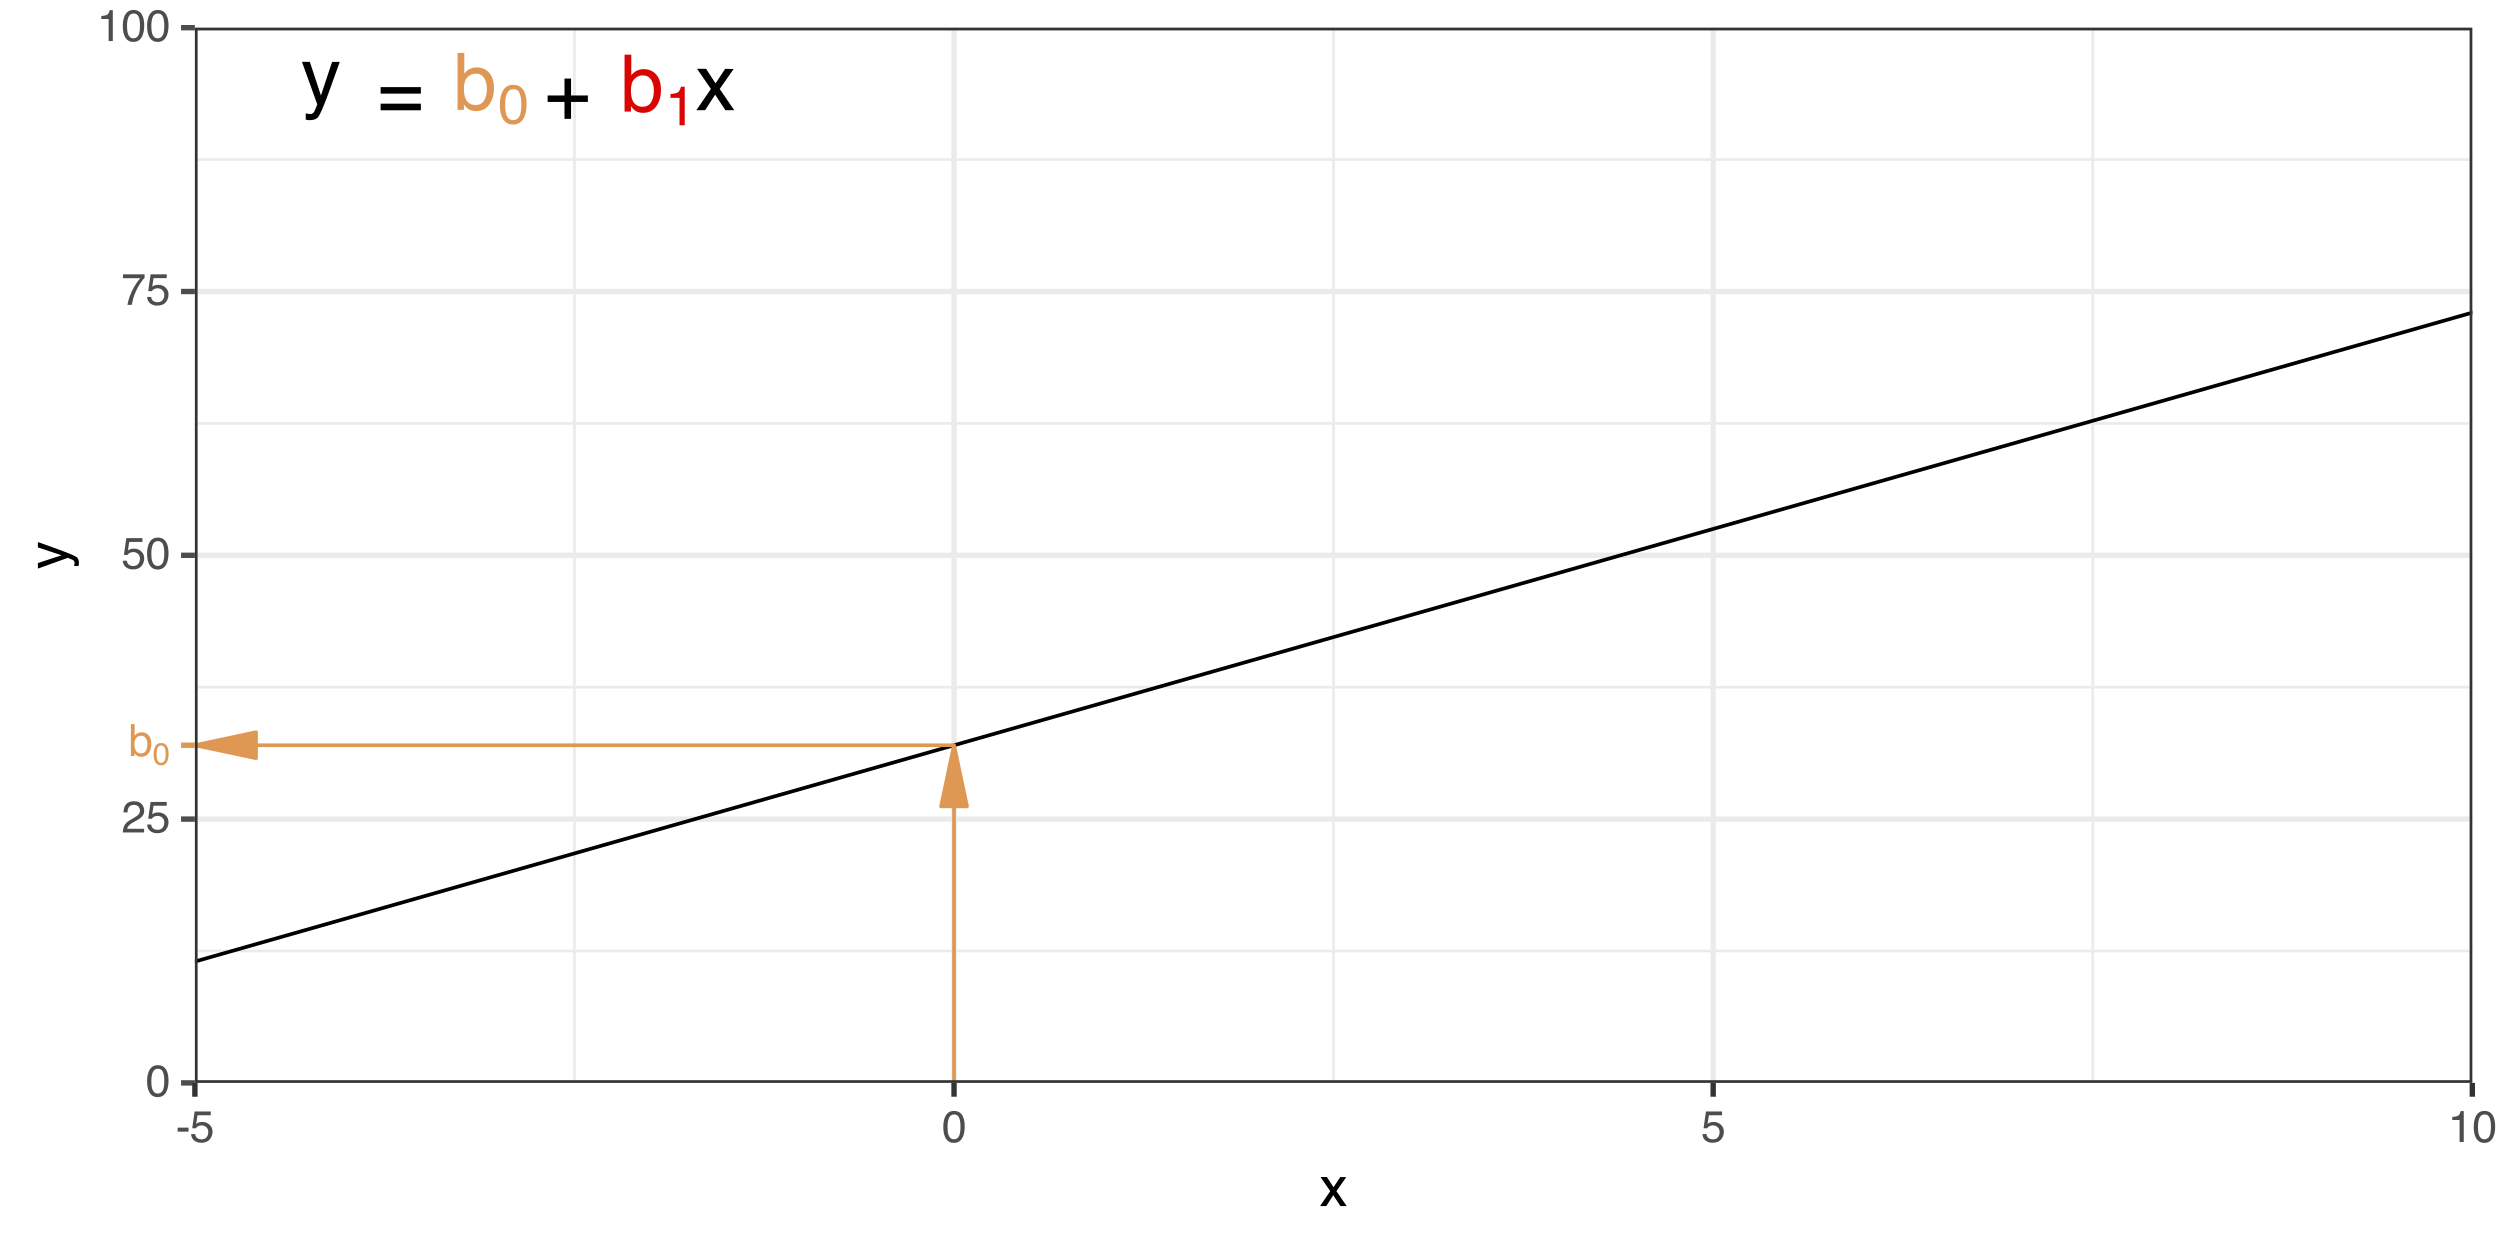 <?xml version="1.0" encoding="UTF-8"?>
<svg xmlns="http://www.w3.org/2000/svg" xmlns:xlink="http://www.w3.org/1999/xlink" width="720" height="360" viewBox="0 0 720 360">
<defs>
<g>
<g id="glyph-0-0">
<path d="M 0.734 0 L 0.734 -16.328 L 13.688 -16.328 L 13.688 0 Z M 11.656 -2.047 L 11.656 -14.281 L 2.781 -14.281 L 2.781 -2.047 Z M 11.656 -2.047 "/>
</g>
<g id="glyph-0-1">
<path d="M 8.906 -11.906 L 11.109 -11.906 C 10.828 -11.145 10.203 -9.406 9.234 -6.688 C 8.504 -4.633 7.898 -2.961 7.422 -1.672 C 6.266 1.359 5.445 3.207 4.969 3.875 C 4.488 4.539 3.672 4.875 2.516 4.875 C 2.234 4.875 2.016 4.863 1.859 4.844 C 1.711 4.82 1.531 4.781 1.312 4.719 L 1.312 2.906 C 1.656 3 1.906 3.055 2.062 3.078 C 2.219 3.098 2.359 3.109 2.484 3.109 C 2.848 3.109 3.117 3.047 3.297 2.922 C 3.473 2.805 3.617 2.66 3.734 2.484 C 3.773 2.422 3.91 2.113 4.141 1.562 C 4.367 1.02 4.535 0.613 4.641 0.344 L 0.234 -11.906 L 2.5 -11.906 L 5.688 -2.219 Z M 5.688 -12.188 Z M 5.688 -12.188 "/>
</g>
<g id="glyph-0-2">
<path d="M 12.609 -9.141 L 12.609 -7.266 L 1.016 -7.266 L 1.016 -9.141 Z M 12.609 -4.375 L 12.609 -2.469 L 1.016 -2.469 L 1.016 -4.375 Z M 12.609 -4.375 "/>
</g>
<g id="glyph-0-3">
<path d="M 1.312 -16.391 L 3.25 -16.391 L 3.25 -10.453 C 3.688 -11.023 4.207 -11.461 4.812 -11.766 C 5.426 -12.066 6.086 -12.219 6.797 -12.219 C 8.285 -12.219 9.488 -11.707 10.406 -10.688 C 11.332 -9.664 11.797 -8.164 11.797 -6.188 C 11.797 -4.301 11.336 -2.734 10.422 -1.484 C 9.516 -0.242 8.254 0.375 6.641 0.375 C 5.734 0.375 4.969 0.156 4.344 -0.281 C 3.977 -0.539 3.582 -0.953 3.156 -1.516 L 3.156 0 L 1.312 0 Z M 6.516 -1.391 C 7.598 -1.391 8.406 -1.816 8.938 -2.672 C 9.477 -3.535 9.75 -4.672 9.75 -6.078 C 9.75 -7.328 9.477 -8.363 8.938 -9.188 C 8.406 -10.008 7.613 -10.422 6.562 -10.422 C 5.656 -10.422 4.859 -10.082 4.172 -9.406 C 3.484 -8.738 3.141 -7.629 3.141 -6.078 C 3.141 -4.961 3.281 -4.055 3.562 -3.359 C 4.094 -2.047 5.078 -1.391 6.516 -1.391 Z M 6.516 -1.391 "/>
</g>
<g id="glyph-0-4">
<path d="M 1.016 -4.875 L 1.016 -6.734 L 5.875 -6.734 L 5.875 -11.609 L 7.766 -11.609 L 7.766 -6.734 L 12.609 -6.734 L 12.609 -4.875 L 7.766 -4.875 L 7.766 0 L 5.875 0 L 5.875 -4.875 Z M 1.016 -4.875 "/>
</g>
<g id="glyph-0-5">
<path d="M 0.328 -11.906 L 2.922 -11.906 L 5.656 -7.719 L 8.422 -11.906 L 10.859 -11.844 L 6.844 -6.109 L 11.031 0 L 8.484 0 L 5.531 -4.469 L 2.656 0 L 0.125 0 L 4.312 -6.109 Z M 0.328 -11.906 "/>
</g>
<g id="glyph-1-0">
<path d="M 0.516 0 L 0.516 -11.438 L 9.594 -11.438 L 9.594 0 Z M 8.156 -1.438 L 8.156 -10 L 1.953 -10 L 1.953 -1.438 Z M 8.156 -1.438 "/>
</g>
<g id="glyph-1-1">
<path d="M 4.312 -11.141 C 5.75 -11.141 6.789 -10.547 7.438 -9.359 C 7.938 -8.441 8.188 -7.188 8.188 -5.594 C 8.188 -4.07 7.961 -2.816 7.516 -1.828 C 6.859 -0.41 5.785 0.297 4.297 0.297 C 2.961 0.297 1.969 -0.281 1.312 -1.438 C 0.77 -2.406 0.5 -3.707 0.5 -5.344 C 0.5 -6.613 0.66 -7.703 0.984 -8.609 C 1.598 -10.297 2.707 -11.141 4.312 -11.141 Z M 4.297 -0.969 C 5.023 -0.969 5.602 -1.289 6.031 -1.938 C 6.457 -2.582 6.672 -3.781 6.672 -5.531 C 6.672 -6.801 6.516 -7.844 6.203 -8.656 C 5.898 -9.477 5.297 -9.891 4.391 -9.891 C 3.566 -9.891 2.961 -9.5 2.578 -8.719 C 2.203 -7.945 2.016 -6.805 2.016 -5.297 C 2.016 -4.16 2.133 -3.242 2.375 -2.547 C 2.75 -1.492 3.391 -0.969 4.297 -0.969 Z M 4.297 -0.969 "/>
</g>
<g id="glyph-1-2">
<path d="M 1.531 -7.891 L 1.531 -8.969 C 2.539 -9.062 3.242 -9.223 3.641 -9.453 C 4.035 -9.691 4.332 -10.238 4.531 -11.094 L 5.641 -11.094 L 5.641 0 L 4.141 0 L 4.141 -7.891 Z M 1.531 -7.891 "/>
</g>
<g id="glyph-2-0">
<path d="M 0.406 0 L 0.406 -9.172 L 7.703 -9.172 L 7.703 0 Z M 6.547 -1.156 L 6.547 -8.031 L 1.562 -8.031 L 1.562 -1.156 Z M 6.547 -1.156 "/>
</g>
<g id="glyph-2-1">
<path d="M 3.469 -8.953 C 4.625 -8.953 5.457 -8.473 5.969 -7.516 C 6.375 -6.773 6.578 -5.766 6.578 -4.484 C 6.578 -3.266 6.395 -2.258 6.031 -1.469 C 5.508 -0.32 4.648 0.25 3.453 0.25 C 2.379 0.25 1.582 -0.219 1.062 -1.156 C 0.625 -1.938 0.406 -2.984 0.406 -4.297 C 0.406 -5.305 0.535 -6.176 0.797 -6.906 C 1.285 -8.27 2.176 -8.953 3.469 -8.953 Z M 3.453 -0.781 C 4.035 -0.781 4.5 -1.035 4.844 -1.547 C 5.188 -2.066 5.359 -3.031 5.359 -4.438 C 5.359 -5.457 5.234 -6.297 4.984 -6.953 C 4.734 -7.609 4.25 -7.938 3.531 -7.938 C 2.863 -7.938 2.379 -7.625 2.078 -7 C 1.773 -6.375 1.625 -5.457 1.625 -4.25 C 1.625 -3.332 1.719 -2.598 1.906 -2.047 C 2.207 -1.203 2.723 -0.781 3.453 -0.781 Z M 3.453 -0.781 "/>
</g>
<g id="glyph-2-2">
<path d="M 0.406 0 C 0.445 -0.77 0.602 -1.441 0.875 -2.016 C 1.156 -2.586 1.695 -3.102 2.5 -3.562 L 3.703 -4.266 C 4.234 -4.578 4.609 -4.844 4.828 -5.062 C 5.172 -5.406 5.344 -5.801 5.344 -6.25 C 5.344 -6.77 5.188 -7.18 4.875 -7.484 C 4.562 -7.797 4.145 -7.953 3.625 -7.953 C 2.852 -7.953 2.32 -7.66 2.031 -7.078 C 1.863 -6.766 1.773 -6.332 1.766 -5.781 L 0.625 -5.781 C 0.633 -6.551 0.773 -7.18 1.047 -7.672 C 1.535 -8.547 2.395 -8.984 3.625 -8.984 C 4.656 -8.984 5.406 -8.703 5.875 -8.141 C 6.344 -7.586 6.578 -6.973 6.578 -6.297 C 6.578 -5.578 6.328 -4.969 5.828 -4.469 C 5.535 -4.164 5.016 -3.805 4.266 -3.391 L 3.406 -2.906 C 3 -2.688 2.676 -2.473 2.438 -2.266 C 2.02 -1.898 1.758 -1.5 1.656 -1.062 L 6.547 -1.062 L 6.547 0 Z M 0.406 0 "/>
</g>
<g id="glyph-2-3">
<path d="M 1.578 -2.281 C 1.648 -1.633 1.945 -1.191 2.469 -0.953 C 2.738 -0.828 3.051 -0.766 3.406 -0.766 C 4.07 -0.766 4.562 -0.973 4.875 -1.391 C 5.195 -1.816 5.359 -2.289 5.359 -2.812 C 5.359 -3.438 5.164 -3.922 4.781 -4.266 C 4.406 -4.609 3.953 -4.781 3.422 -4.781 C 3.035 -4.781 2.703 -4.703 2.422 -4.547 C 2.141 -4.398 1.906 -4.191 1.719 -3.922 L 0.734 -3.984 L 1.422 -8.797 L 6.062 -8.797 L 6.062 -7.703 L 2.266 -7.703 L 1.875 -5.219 C 2.082 -5.383 2.281 -5.504 2.469 -5.578 C 2.801 -5.711 3.188 -5.781 3.625 -5.781 C 4.445 -5.781 5.145 -5.516 5.719 -4.984 C 6.289 -4.461 6.578 -3.797 6.578 -2.984 C 6.578 -2.141 6.312 -1.395 5.781 -0.75 C 5.258 -0.102 4.426 0.219 3.281 0.219 C 2.551 0.219 1.906 0.016 1.344 -0.391 C 0.789 -0.797 0.477 -1.426 0.406 -2.281 Z M 1.578 -2.281 "/>
</g>
<g id="glyph-2-4">
<path d="M 0.734 -9.203 L 1.828 -9.203 L 1.828 -5.875 C 2.078 -6.195 2.367 -6.441 2.703 -6.609 C 3.047 -6.773 3.422 -6.859 3.828 -6.859 C 4.66 -6.859 5.332 -6.57 5.844 -6 C 6.363 -5.438 6.625 -4.594 6.625 -3.469 C 6.625 -2.414 6.367 -1.535 5.859 -0.828 C 5.348 -0.129 4.641 0.219 3.734 0.219 C 3.223 0.219 2.789 0.094 2.438 -0.156 C 2.227 -0.301 2.008 -0.535 1.781 -0.859 L 1.781 0 L 0.734 0 Z M 3.656 -0.781 C 4.27 -0.781 4.727 -1.02 5.031 -1.5 C 5.332 -1.988 5.484 -2.629 5.484 -3.422 C 5.484 -4.117 5.332 -4.695 5.031 -5.156 C 4.727 -5.625 4.281 -5.859 3.688 -5.859 C 3.176 -5.859 2.727 -5.664 2.344 -5.281 C 1.957 -4.906 1.766 -4.285 1.766 -3.422 C 1.766 -2.785 1.844 -2.273 2 -1.891 C 2.301 -1.148 2.852 -0.781 3.656 -0.781 Z M 3.656 -0.781 "/>
</g>
<g id="glyph-2-5">
<path d="M 6.688 -8.797 L 6.688 -7.812 C 6.406 -7.531 6.023 -7.047 5.547 -6.359 C 5.066 -5.672 4.645 -4.926 4.281 -4.125 C 3.914 -3.344 3.641 -2.633 3.453 -2 C 3.336 -1.582 3.18 -0.914 2.984 0 L 1.75 0 C 2.031 -1.707 2.656 -3.406 3.625 -5.094 C 4.188 -6.082 4.785 -6.941 5.422 -7.672 L 0.469 -7.672 L 0.469 -8.797 Z M 6.688 -8.797 "/>
</g>
<g id="glyph-2-6">
<path d="M 1.219 -6.344 L 1.219 -7.203 C 2.031 -7.273 2.598 -7.406 2.922 -7.594 C 3.242 -7.781 3.484 -8.219 3.641 -8.906 L 4.531 -8.906 L 4.531 0 L 3.328 0 L 3.328 -6.344 Z M 1.219 -6.344 "/>
</g>
<g id="glyph-2-7">
<path d="M 0.531 -4.141 L 3.672 -4.141 L 3.672 -2.984 L 0.531 -2.984 Z M 0.531 -4.141 "/>
</g>
<g id="glyph-3-0">
<path d="M 0.281 0 L 0.281 -6.422 L 5.391 -6.422 L 5.391 0 Z M 4.578 -0.797 L 4.578 -5.625 L 1.094 -5.625 L 1.094 -0.797 Z M 4.578 -0.797 "/>
</g>
<g id="glyph-3-1">
<path d="M 2.422 -6.266 C 3.234 -6.266 3.816 -5.93 4.172 -5.266 C 4.453 -4.742 4.594 -4.035 4.594 -3.141 C 4.594 -2.285 4.469 -1.582 4.219 -1.031 C 3.852 -0.227 3.254 0.172 2.422 0.172 C 1.672 0.172 1.109 -0.156 0.734 -0.812 C 0.43 -1.352 0.281 -2.082 0.281 -3 C 0.281 -3.707 0.375 -4.316 0.562 -4.828 C 0.906 -5.785 1.523 -6.266 2.422 -6.266 Z M 2.406 -0.547 C 2.82 -0.547 3.148 -0.723 3.391 -1.078 C 3.629 -1.441 3.75 -2.117 3.75 -3.109 C 3.75 -3.816 3.66 -4.398 3.484 -4.859 C 3.305 -5.316 2.969 -5.547 2.469 -5.547 C 2.008 -5.547 1.672 -5.328 1.453 -4.891 C 1.234 -4.461 1.125 -3.82 1.125 -2.969 C 1.125 -2.332 1.195 -1.82 1.344 -1.438 C 1.551 -0.844 1.906 -0.547 2.406 -0.547 Z M 2.406 -0.547 "/>
</g>
<g id="glyph-4-0">
<path d="M 0.516 0 L 0.516 -11.484 L 9.625 -11.484 L 9.625 0 Z M 8.188 -1.438 L 8.188 -10.047 L 1.953 -10.047 L 1.953 -1.438 Z M 8.188 -1.438 "/>
</g>
<g id="glyph-4-1">
<path d="M 0.234 -8.375 L 2.062 -8.375 L 3.984 -5.422 L 5.922 -8.375 L 7.641 -8.328 L 4.812 -4.297 L 7.766 0 L 5.969 0 L 3.891 -3.141 L 1.875 0 L 0.094 0 L 3.031 -4.297 Z M 0.234 -8.375 "/>
</g>
<g id="glyph-5-0">
<path d="M 0 -0.516 L -11.484 -0.516 L -11.484 -9.625 L 0 -9.625 Z M -1.438 -8.188 L -10.047 -8.188 L -10.047 -1.953 L -1.438 -1.953 Z M -1.438 -8.188 "/>
</g>
<g id="glyph-5-1">
<path d="M -8.375 -6.266 L -8.375 -7.812 C -7.832 -7.613 -6.609 -7.176 -4.703 -6.5 C -3.266 -5.988 -2.094 -5.562 -1.188 -5.219 C 0.957 -4.406 2.266 -3.832 2.734 -3.5 C 3.203 -3.164 3.438 -2.594 3.438 -1.781 C 3.438 -1.582 3.426 -1.426 3.406 -1.312 C 3.395 -1.207 3.367 -1.078 3.328 -0.922 L 2.047 -0.922 C 2.109 -1.172 2.145 -1.348 2.156 -1.453 C 2.176 -1.566 2.188 -1.664 2.188 -1.75 C 2.188 -2.008 2.145 -2.195 2.062 -2.312 C 1.977 -2.438 1.875 -2.539 1.75 -2.625 C 1.707 -2.656 1.492 -2.75 1.109 -2.906 C 0.723 -3.07 0.438 -3.191 0.25 -3.266 L -8.375 -0.172 L -8.375 -1.766 L -1.562 -4 Z M -8.578 -4 Z M -8.578 -4 "/>
</g>
</g>
<clipPath id="clip-0">
<path clip-rule="nonzero" d="M 56.129 7.969 L 712.031 7.969 L 712.031 311.871 L 56.129 311.871 Z M 56.129 7.969 "/>
</clipPath>
<clipPath id="clip-1">
<path clip-rule="nonzero" d="M 56.129 273 L 712.031 273 L 712.031 275 L 56.129 275 Z M 56.129 273 "/>
</clipPath>
<clipPath id="clip-2">
<path clip-rule="nonzero" d="M 56.129 197 L 712.031 197 L 712.031 199 L 56.129 199 Z M 56.129 197 "/>
</clipPath>
<clipPath id="clip-3">
<path clip-rule="nonzero" d="M 56.129 121 L 712.031 121 L 712.031 123 L 56.129 123 Z M 56.129 121 "/>
</clipPath>
<clipPath id="clip-4">
<path clip-rule="nonzero" d="M 56.129 45 L 712.031 45 L 712.031 47 L 56.129 47 Z M 56.129 45 "/>
</clipPath>
<clipPath id="clip-5">
<path clip-rule="nonzero" d="M 165 7.969 L 166 7.969 L 166 311.871 L 165 311.871 Z M 165 7.969 "/>
</clipPath>
<clipPath id="clip-6">
<path clip-rule="nonzero" d="M 383 7.969 L 385 7.969 L 385 311.871 L 383 311.871 Z M 383 7.969 "/>
</clipPath>
<clipPath id="clip-7">
<path clip-rule="nonzero" d="M 602 7.969 L 604 7.969 L 604 311.871 L 602 311.871 Z M 602 7.969 "/>
</clipPath>
<clipPath id="clip-8">
<path clip-rule="nonzero" d="M 56.129 311 L 712.031 311 L 712.031 311.871 L 56.129 311.871 Z M 56.129 311 "/>
</clipPath>
<clipPath id="clip-9">
<path clip-rule="nonzero" d="M 56.129 235 L 712.031 235 L 712.031 237 L 56.129 237 Z M 56.129 235 "/>
</clipPath>
<clipPath id="clip-10">
<path clip-rule="nonzero" d="M 56.129 159 L 712.031 159 L 712.031 161 L 56.129 161 Z M 56.129 159 "/>
</clipPath>
<clipPath id="clip-11">
<path clip-rule="nonzero" d="M 56.129 83 L 712.031 83 L 712.031 85 L 56.129 85 Z M 56.129 83 "/>
</clipPath>
<clipPath id="clip-12">
<path clip-rule="nonzero" d="M 56.129 7.969 L 712.031 7.969 L 712.031 9 L 56.129 9 Z M 56.129 7.969 "/>
</clipPath>
<clipPath id="clip-13">
<path clip-rule="nonzero" d="M 56.129 7.969 L 57 7.969 L 57 311.871 L 56.129 311.871 Z M 56.129 7.969 "/>
</clipPath>
<clipPath id="clip-14">
<path clip-rule="nonzero" d="M 273 7.969 L 276 7.969 L 276 311.871 L 273 311.871 Z M 273 7.969 "/>
</clipPath>
<clipPath id="clip-15">
<path clip-rule="nonzero" d="M 492 7.969 L 495 7.969 L 495 311.871 L 492 311.871 Z M 492 7.969 "/>
</clipPath>
<clipPath id="clip-16">
<path clip-rule="nonzero" d="M 711 7.969 L 712.031 7.969 L 712.031 311.871 L 711 311.871 Z M 711 7.969 "/>
</clipPath>
<clipPath id="clip-17">
<path clip-rule="nonzero" d="M 56.129 7.969 L 712.031 7.969 L 712.031 311.871 L 56.129 311.871 Z M 56.129 7.969 "/>
</clipPath>
<clipPath id="clip-18">
<path clip-rule="nonzero" d="M 274 214 L 276 214 L 276 311.871 L 274 311.871 Z M 274 214 "/>
</clipPath>
<clipPath id="clip-19">
<path clip-rule="nonzero" d="M 56.129 214 L 276 214 L 276 216 L 56.129 216 Z M 56.129 214 "/>
</clipPath>
<clipPath id="clip-20">
<path clip-rule="nonzero" d="M 56.129 210 L 74 210 L 74 219 L 56.129 219 Z M 56.129 210 "/>
</clipPath>
<clipPath id="clip-21">
<path clip-rule="nonzero" d="M 56.129 210 L 75 210 L 75 219 L 56.129 219 Z M 56.129 210 "/>
</clipPath>
<clipPath id="clip-22">
<path clip-rule="nonzero" d="M 56.129 7.969 L 712.031 7.969 L 712.031 311.871 L 56.129 311.871 Z M 56.129 7.969 "/>
</clipPath>
</defs>
<rect x="-72" y="-36" width="864" height="432" fill="rgb(100%, 100%, 100%)" fill-opacity="1"/>
<rect x="-72" y="-36" width="864" height="432" fill="rgb(100%, 100%, 100%)" fill-opacity="1"/>
<path fill="none" stroke-width="1.552" stroke-linecap="round" stroke-linejoin="round" stroke="rgb(100%, 100%, 100%)" stroke-opacity="1" stroke-miterlimit="10" d="M 0 360 L 720 360 L 720 0 L 0 0 Z M 0 360 "/>
<g clip-path="url(#clip-0)">
<path fill-rule="nonzero" fill="rgb(100%, 100%, 100%)" fill-opacity="1" d="M 56.129 311.871 L 712.031 311.871 L 712.031 7.969 L 56.129 7.969 Z M 56.129 311.871 "/>
</g>
<g clip-path="url(#clip-1)">
<path fill="none" stroke-width="0.776" stroke-linecap="butt" stroke-linejoin="round" stroke="rgb(92.157%, 92.157%, 92.157%)" stroke-opacity="1" stroke-miterlimit="10" d="M 56.129 273.883 L 712.031 273.883 "/>
</g>
<g clip-path="url(#clip-2)">
<path fill="none" stroke-width="0.776" stroke-linecap="butt" stroke-linejoin="round" stroke="rgb(92.157%, 92.157%, 92.157%)" stroke-opacity="1" stroke-miterlimit="10" d="M 56.129 197.91 L 712.031 197.91 "/>
</g>
<g clip-path="url(#clip-3)">
<path fill="none" stroke-width="0.776" stroke-linecap="butt" stroke-linejoin="round" stroke="rgb(92.157%, 92.157%, 92.157%)" stroke-opacity="1" stroke-miterlimit="10" d="M 56.129 121.934 L 712.031 121.934 "/>
</g>
<g clip-path="url(#clip-4)">
<path fill="none" stroke-width="0.776" stroke-linecap="butt" stroke-linejoin="round" stroke="rgb(92.157%, 92.157%, 92.157%)" stroke-opacity="1" stroke-miterlimit="10" d="M 56.129 45.957 L 712.031 45.957 "/>
</g>
<g clip-path="url(#clip-5)">
<path fill="none" stroke-width="0.776" stroke-linecap="butt" stroke-linejoin="round" stroke="rgb(92.157%, 92.157%, 92.157%)" stroke-opacity="1" stroke-miterlimit="10" d="M 165.445 311.871 L 165.445 7.969 "/>
</g>
<g clip-path="url(#clip-6)">
<path fill="none" stroke-width="0.776" stroke-linecap="butt" stroke-linejoin="round" stroke="rgb(92.157%, 92.157%, 92.157%)" stroke-opacity="1" stroke-miterlimit="10" d="M 384.078 311.871 L 384.078 7.969 "/>
</g>
<g clip-path="url(#clip-7)">
<path fill="none" stroke-width="0.776" stroke-linecap="butt" stroke-linejoin="round" stroke="rgb(92.157%, 92.157%, 92.157%)" stroke-opacity="1" stroke-miterlimit="10" d="M 602.715 311.871 L 602.715 7.969 "/>
</g>
<g clip-path="url(#clip-8)">
<path fill="none" stroke-width="1.552" stroke-linecap="butt" stroke-linejoin="round" stroke="rgb(92.157%, 92.157%, 92.157%)" stroke-opacity="1" stroke-miterlimit="10" d="M 56.129 311.871 L 712.031 311.871 "/>
</g>
<g clip-path="url(#clip-9)">
<path fill="none" stroke-width="1.552" stroke-linecap="butt" stroke-linejoin="round" stroke="rgb(92.157%, 92.157%, 92.157%)" stroke-opacity="1" stroke-miterlimit="10" d="M 56.129 235.895 L 712.031 235.895 "/>
</g>
<g clip-path="url(#clip-10)">
<path fill="none" stroke-width="1.552" stroke-linecap="butt" stroke-linejoin="round" stroke="rgb(92.157%, 92.157%, 92.157%)" stroke-opacity="1" stroke-miterlimit="10" d="M 56.129 159.922 L 712.031 159.922 "/>
</g>
<g clip-path="url(#clip-11)">
<path fill="none" stroke-width="1.552" stroke-linecap="butt" stroke-linejoin="round" stroke="rgb(92.157%, 92.157%, 92.157%)" stroke-opacity="1" stroke-miterlimit="10" d="M 56.129 83.945 L 712.031 83.945 "/>
</g>
<g clip-path="url(#clip-12)">
<path fill="none" stroke-width="1.552" stroke-linecap="butt" stroke-linejoin="round" stroke="rgb(92.157%, 92.157%, 92.157%)" stroke-opacity="1" stroke-miterlimit="10" d="M 56.129 7.969 L 712.031 7.969 "/>
</g>
<g clip-path="url(#clip-13)">
<path fill="none" stroke-width="1.552" stroke-linecap="butt" stroke-linejoin="round" stroke="rgb(92.157%, 92.157%, 92.157%)" stroke-opacity="1" stroke-miterlimit="10" d="M 56.129 311.871 L 56.129 7.969 "/>
</g>
<g clip-path="url(#clip-14)">
<path fill="none" stroke-width="1.552" stroke-linecap="butt" stroke-linejoin="round" stroke="rgb(92.157%, 92.157%, 92.157%)" stroke-opacity="1" stroke-miterlimit="10" d="M 274.762 311.871 L 274.762 7.969 "/>
</g>
<g clip-path="url(#clip-15)">
<path fill="none" stroke-width="1.552" stroke-linecap="butt" stroke-linejoin="round" stroke="rgb(92.157%, 92.157%, 92.157%)" stroke-opacity="1" stroke-miterlimit="10" d="M 493.395 311.871 L 493.395 7.969 "/>
</g>
<g clip-path="url(#clip-16)">
<path fill="none" stroke-width="1.552" stroke-linecap="butt" stroke-linejoin="round" stroke="rgb(92.157%, 92.157%, 92.157%)" stroke-opacity="1" stroke-miterlimit="10" d="M 712.031 311.871 L 712.031 7.969 "/>
</g>
<g clip-path="url(#clip-17)">
<path fill="none" stroke-width="1.067" stroke-linecap="butt" stroke-linejoin="round" stroke="rgb(0%, 0%, 0%)" stroke-opacity="1" stroke-miterlimit="10" d="M -599.773 463.824 L 1367.93 -96.875 "/>
</g>
<g fill="rgb(0%, 0%, 0%)" fill-opacity="1">
<use xlink:href="#glyph-0-1" x="86.738" y="29.73"/>
</g>
<g fill="rgb(0%, 0%, 0%)" fill-opacity="1">
<use xlink:href="#glyph-0-2" x="108.602" y="34.23"/>
</g>
<g fill="rgb(87.059%, 59.608%, 32.941%)" fill-opacity="1">
<use xlink:href="#glyph-0-3" x="130.465" y="31.633"/>
</g>
<g fill="rgb(87.059%, 59.608%, 32.941%)" fill-opacity="1">
<use xlink:href="#glyph-1-1" x="143.465" y="35.573"/>
</g>
<g fill="rgb(0%, 0%, 0%)" fill-opacity="1">
<use xlink:href="#glyph-0-4" x="156.699" y="34.23"/>
</g>
<g fill="rgb(85.098%, 1.961%, 0.784%)" fill-opacity="1">
<use xlink:href="#glyph-0-3" x="178.562" y="32.133"/>
</g>
<g fill="rgb(85.098%, 1.961%, 0.784%)" fill-opacity="1">
<use xlink:href="#glyph-1-2" x="191.562" y="36.073"/>
</g>
<g fill="rgb(0%, 0%, 0%)" fill-opacity="1">
<use xlink:href="#glyph-0-5" x="200.426" y="31.73"/>
</g>
<g clip-path="url(#clip-18)">
<path fill="none" stroke-width="1.067" stroke-linecap="butt" stroke-linejoin="round" stroke="rgb(87.059%, 59.608%, 32.941%)" stroke-opacity="1" stroke-miterlimit="10" d="M 274.762 311.871 L 274.762 214.625 "/>
</g>
<path fill-rule="nonzero" fill="rgb(87.059%, 59.608%, 32.941%)" fill-opacity="1" stroke-width="1.067" stroke-linecap="butt" stroke-linejoin="round" stroke="rgb(87.059%, 59.608%, 32.941%)" stroke-opacity="1" stroke-miterlimit="10" d="M 278.504 232.23 L 274.762 214.625 L 271.02 232.23 Z M 278.504 232.23 "/>
<g clip-path="url(#clip-19)">
<path fill="none" stroke-width="1.067" stroke-linecap="butt" stroke-linejoin="round" stroke="rgb(87.059%, 59.608%, 32.941%)" stroke-opacity="1" stroke-miterlimit="10" d="M 56.129 214.625 L 274.762 214.625 "/>
</g>
<g clip-path="url(#clip-20)">
<path fill-rule="nonzero" fill="rgb(87.059%, 59.608%, 32.941%)" fill-opacity="1" d="M 73.734 210.879 L 56.129 214.625 L 73.734 218.367 Z M 73.734 210.879 "/>
</g>
<g clip-path="url(#clip-21)">
<path fill="none" stroke-width="1.067" stroke-linecap="butt" stroke-linejoin="round" stroke="rgb(87.059%, 59.608%, 32.941%)" stroke-opacity="1" stroke-miterlimit="10" d="M 73.734 210.879 L 56.129 214.625 L 73.734 218.367 Z M 73.734 210.879 "/>
</g>
<g clip-path="url(#clip-22)">
<path fill="none" stroke-width="1.552" stroke-linecap="round" stroke-linejoin="round" stroke="rgb(20%, 20%, 20%)" stroke-opacity="1" stroke-miterlimit="10" d="M 56.129 311.871 L 712.031 311.871 L 712.031 7.969 L 56.129 7.969 Z M 56.129 311.871 "/>
</g>
<g fill="rgb(30.196%, 30.196%, 30.196%)" fill-opacity="1">
<use xlink:href="#glyph-2-1" x="41.957" y="315.728"/>
</g>
<g fill="rgb(30.196%, 30.196%, 30.196%)" fill-opacity="1">
<use xlink:href="#glyph-2-2" x="34.957" y="239.751"/>
<use xlink:href="#glyph-2-3" x="41.957" y="239.751"/>
</g>
<g fill="rgb(87.059%, 59.608%, 32.941%)" fill-opacity="1">
<use xlink:href="#glyph-2-4" x="36.957" y="217.755"/>
</g>
<g fill="rgb(87.059%, 59.608%, 32.941%)" fill-opacity="1">
<use xlink:href="#glyph-3-1" x="43.957" y="220.247"/>
</g>
<g fill="rgb(30.196%, 30.196%, 30.196%)" fill-opacity="1">
<use xlink:href="#glyph-2-3" x="34.957" y="163.778"/>
<use xlink:href="#glyph-2-1" x="41.957" y="163.778"/>
</g>
<g fill="rgb(30.196%, 30.196%, 30.196%)" fill-opacity="1">
<use xlink:href="#glyph-2-5" x="34.957" y="87.802"/>
<use xlink:href="#glyph-2-3" x="41.957" y="87.802"/>
</g>
<g fill="rgb(30.196%, 30.196%, 30.196%)" fill-opacity="1">
<use xlink:href="#glyph-2-6" x="27.957" y="11.825"/>
<use xlink:href="#glyph-2-1" x="34.957" y="11.825"/>
<use xlink:href="#glyph-2-1" x="41.957" y="11.825"/>
</g>
<path fill="none" stroke-width="1.552" stroke-linecap="butt" stroke-linejoin="round" stroke="rgb(30.196%, 30.196%, 30.196%)" stroke-opacity="1" stroke-miterlimit="10" d="M 52.145 311.871 L 56.129 311.871 "/>
<path fill="none" stroke-width="1.552" stroke-linecap="butt" stroke-linejoin="round" stroke="rgb(30.196%, 30.196%, 30.196%)" stroke-opacity="1" stroke-miterlimit="10" d="M 52.145 235.895 L 56.129 235.895 "/>
<path fill="none" stroke-width="1.552" stroke-linecap="butt" stroke-linejoin="round" stroke="rgb(87.059%, 59.608%, 32.941%)" stroke-opacity="1" stroke-miterlimit="10" d="M 52.145 214.625 L 56.129 214.625 "/>
<path fill="none" stroke-width="1.552" stroke-linecap="butt" stroke-linejoin="round" stroke="rgb(30.196%, 30.196%, 30.196%)" stroke-opacity="1" stroke-miterlimit="10" d="M 52.145 159.922 L 56.129 159.922 "/>
<path fill="none" stroke-width="1.552" stroke-linecap="butt" stroke-linejoin="round" stroke="rgb(30.196%, 30.196%, 30.196%)" stroke-opacity="1" stroke-miterlimit="10" d="M 52.145 83.945 L 56.129 83.945 "/>
<path fill="none" stroke-width="1.552" stroke-linecap="butt" stroke-linejoin="round" stroke="rgb(30.196%, 30.196%, 30.196%)" stroke-opacity="1" stroke-miterlimit="10" d="M 52.145 7.969 L 56.129 7.969 "/>
<path fill="none" stroke-width="1.552" stroke-linecap="butt" stroke-linejoin="round" stroke="rgb(20%, 20%, 20%)" stroke-opacity="1" stroke-miterlimit="10" d="M 56.129 315.855 L 56.129 311.871 "/>
<path fill="none" stroke-width="1.552" stroke-linecap="butt" stroke-linejoin="round" stroke="rgb(20%, 20%, 20%)" stroke-opacity="1" stroke-miterlimit="10" d="M 274.762 315.855 L 274.762 311.871 "/>
<path fill="none" stroke-width="1.552" stroke-linecap="butt" stroke-linejoin="round" stroke="rgb(20%, 20%, 20%)" stroke-opacity="1" stroke-miterlimit="10" d="M 493.395 315.855 L 493.395 311.871 "/>
<path fill="none" stroke-width="1.552" stroke-linecap="butt" stroke-linejoin="round" stroke="rgb(20%, 20%, 20%)" stroke-opacity="1" stroke-miterlimit="10" d="M 712.031 315.855 L 712.031 311.871 "/>
<g fill="rgb(30.196%, 30.196%, 30.196%)" fill-opacity="1">
<use xlink:href="#glyph-2-7" x="50.629" y="328.899"/>
<use xlink:href="#glyph-2-3" x="54.629" y="328.899"/>
</g>
<g fill="rgb(30.196%, 30.196%, 30.196%)" fill-opacity="1">
<use xlink:href="#glyph-2-1" x="271.262" y="328.899"/>
</g>
<g fill="rgb(30.196%, 30.196%, 30.196%)" fill-opacity="1">
<use xlink:href="#glyph-2-3" x="489.895" y="328.899"/>
</g>
<g fill="rgb(30.196%, 30.196%, 30.196%)" fill-opacity="1">
<use xlink:href="#glyph-2-6" x="705.031" y="328.899"/>
<use xlink:href="#glyph-2-1" x="712.031" y="328.899"/>
</g>
<g fill="rgb(0%, 0%, 0%)" fill-opacity="1">
<use xlink:href="#glyph-4-1" x="380.078" y="347.352"/>
</g>
<g fill="rgb(0%, 0%, 0%)" fill-opacity="1">
<use xlink:href="#glyph-5-1" x="19.289" y="163.922"/>
</g>
</svg>
